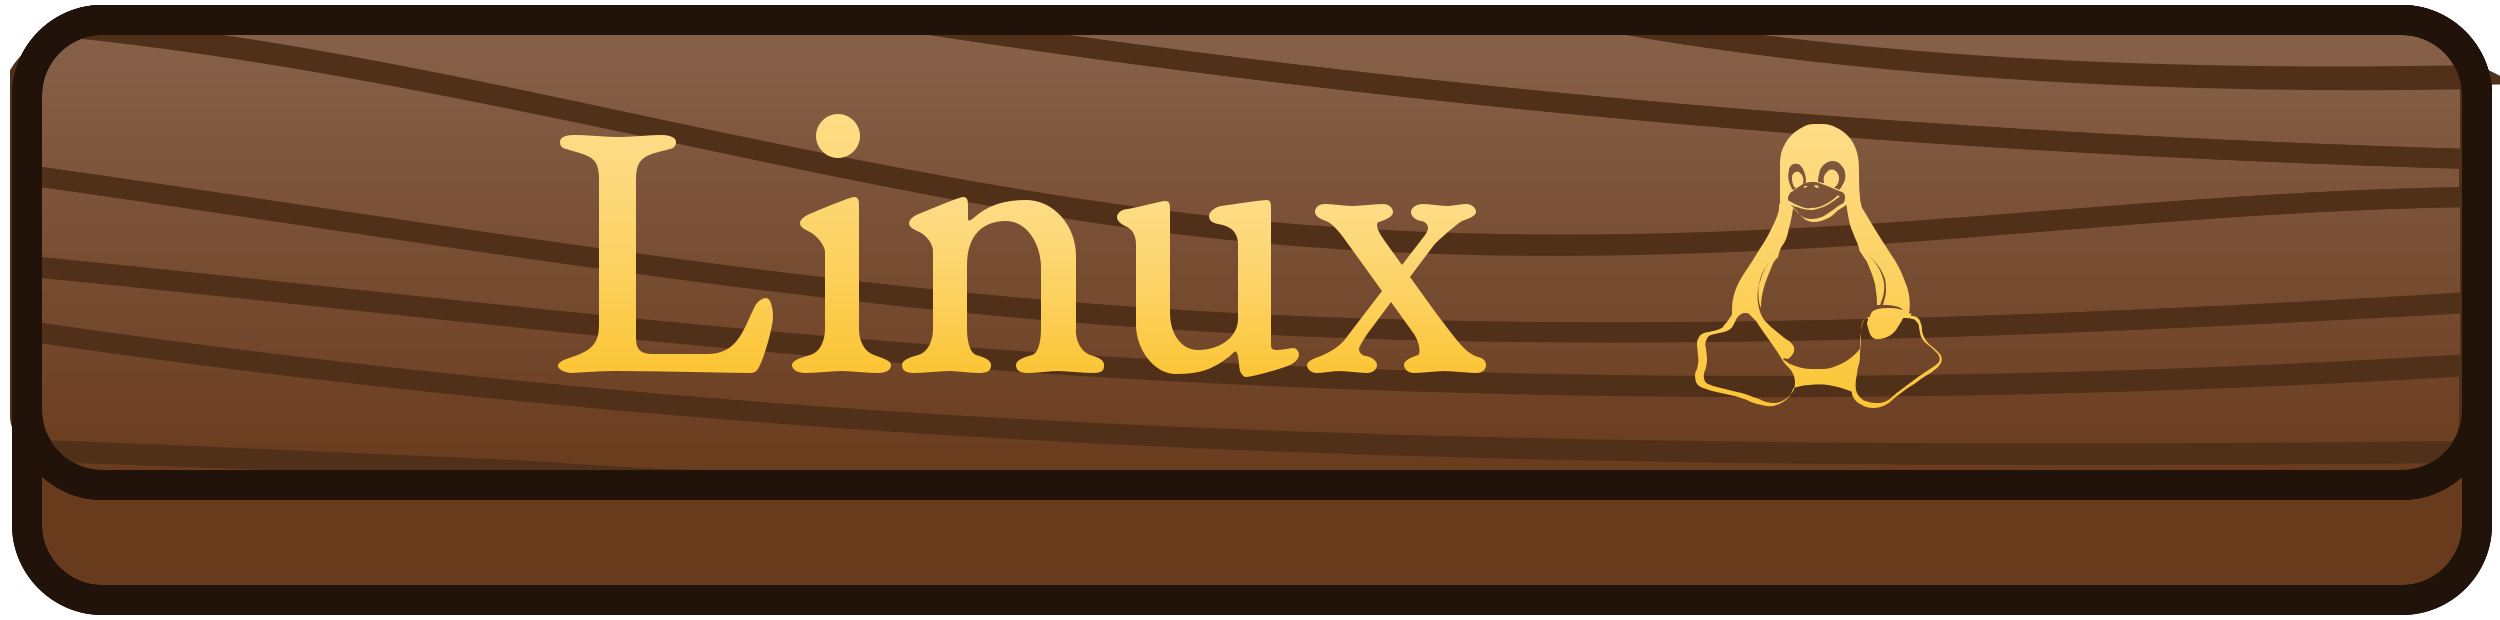 <?xml version="1.0" encoding="utf-8"?>
<!-- Generator: Adobe Illustrator 19.0.0, SVG Export Plug-In . SVG Version: 6.00 Build 0)  -->
<svg version="1.1" id="Layer_1" xmlns="http://www.w3.org/2000/svg" xmlns:xlink="http://www.w3.org/1999/xlink" x="0px" y="0px"
	 viewBox="-172 389.9 250 62" style="enable-background:new -172 389.9 250 62;" xml:space="preserve">
<style type="text/css">
	.st0{fill:#693B1D;stroke:#211309;stroke-width:3;stroke-miterlimit:10;}
	.st1{fill:url(#XMLID_2_);stroke:#211309;stroke-width:3;stroke-miterlimit:10;}
	.st2{fill:none;stroke:#51301A;stroke-width:2;stroke-miterlimit:10;}
	.st3{fill:none;stroke:#211309;stroke-width:3;stroke-miterlimit:10;}
	.st4{fill:url(#XMLID_3_);}
	.st5{fill:url(#XMLID_4_);}
	.st6{fill:url(#XMLID_5_);}
	.st7{fill:url(#XMLID_6_);}
	.st8{fill:url(#XMLID_7_);}
	.st9{fill:url(#XMLID_8_);}
	.st10{fill:url(#XMLID_9_);}
	.st11{fill:url(#XMLID_10_);}
</style>
<g>
	<g id="XMLID_2486_">
		<g id="XMLID_2501_">
			<path id="XMLID_2503_" class="st0" d="M68.2,449.9h-230c-4.1,0-7.5-3.4-7.5-7.5v-43c0-4.1,3.4-7.5,7.5-7.5h230
				c4.1,0,7.5,3.4,7.5,7.5v43C75.7,446.5,72.3,449.9,68.2,449.9z"/>
			
				<linearGradient id="XMLID_2_" gradientUnits="userSpaceOnUse" x1="-46.8" y1="438.613" x2="-46.8" y2="392.113" gradientTransform="matrix(1 0 0 1 0 -0.22)">
				<stop  offset="0" style="stop-color:#693B1D"/>
				<stop  offset="1" style="stop-color:#87624A"/>
			</linearGradient>
			<path id="XMLID_2502_" class="st1" d="M68.2,438.4h-230c-4.1,0-7.5-3.4-7.5-7.5v-31.5c0-4.1,3.4-7.5,7.5-7.5h230
				c4.1,0,7.5,3.4,7.5,7.5v31.5C75.7,435,72.3,438.4,68.2,438.4z"/>
		</g>
		<g id="XMLID_2490_">
			<path id="XMLID_2500_" class="st2" d="M-96.1,431.1c-24.6-1.9-49.9-4.6-73.9-8.2v8.6c0,1.2,1,2.4,1.9,3.4
				c15.1,0.5,30.5,1.3,45.5,1.9c7,0.3,14.3,1.1,21.4,1.1H68.7c2.5,0,4.4-1.2,5.8-2.7C18.4,435.8-41.5,435.4-96.1,431.1z"/>
			<path id="XMLID_2499_" class="st2" d="M-83.5,425c-28.9-2.3-57.5-5.8-86.5-8.6v6.5c24,3.5,49.3,6.3,73.9,8.2
				c54.6,4.2,113.9,4.5,169.9,3.9c0.9-1,1.1-2.2,1.1-3.5v-5.2C22,429.6-31.6,429.2-83.5,425z"/>
			<path id="XMLID_2497_" class="st2" d="M-167.6,435.1c1.3,1.6,3.6,2.8,6.2,2.8h60.1c-7,0-14.1-0.7-21.1-1
				C-137.4,436.2-152.5,435.6-167.6,435.1z"/>
			<path id="XMLID_2496_" class="st2" d="M75,405.8v-8.7l0.6,0.3c-29.3,0.6-60.6-0.5-87.7-5.5h-70.1C-30.8,399.9,22,404.3,75,405.8z
				"/>
			<path id="XMLID_2495_" class="st2" d="M-161.4,391.9c-1.6,0-2.1-0.1-3.3,0.6c39.5,4,76.1,16.3,115.6,20.4
				c20.2,2.1,40.1,1.9,60.4,0.7c20.4-1.2,41.6-3.7,63.6-4v-3.8c-53-1.6-105.8-5.9-157.2-13.9C-82.3,391.9-161.4,391.9-161.4,391.9z"
				/>
			<path id="XMLID_2494_" class="st2" d="M-61.3,421.4c-36.4-2.7-72.7-9.1-108.7-14.1v9.2c29,2.8,57.6,6.3,86.5,8.6
				c51.9,4.2,105.5,4.6,158.5,1.4v-6.3C30,422.7-17.6,424.7-61.3,421.4z"/>
			<path id="XMLID_2493_" class="st2" d="M76,397.8c-0.7-3.2-3.4-5.9-7.3-5.9h-80.8C15,396.9,46.7,398.4,76,397.8z"/>
			<path id="XMLID_2492_" class="st2" d="M-49,412.7c-39.5-4.1-77-16.1-116.6-20.1c-0.9,1.7-3.4,2.9-4.4,4.6v10.1
				c36,5.1,72.3,11.4,108.7,14.1c43.7,3.3,91.3,1.4,136.3-1.3v-10.5c-22,0.3-43.3,2.7-63.6,3.9S-28.8,414.8-49,412.7z"/>
		</g>
		<g id="XMLID_2487_">
			<path id="XMLID_2489_" class="st3" d="M68.2,449.9h-230c-4.1,0-7.5-3.4-7.5-7.5v-43c0-4.1,3.4-7.5,7.5-7.5h230
				c4.1,0,7.5,3.4,7.5,7.5v43C75.7,446.5,72.4,449.9,68.2,449.9z"/>
			<path id="XMLID_2488_" class="st3" d="M68.2,438.4h-230c-4.1,0-7.5-3.4-7.5-7.5v-31.5c0-4.1,3.4-7.5,7.5-7.5h230
				c4.1,0,7.5,3.4,7.5,7.5v31.5C75.7,435,72.4,438.4,68.2,438.4z"/>
		</g>
	</g>
	<g id="XMLID_260_">
		<g id="XMLID_261_">
			<g id="XMLID_443_">
				
					<linearGradient id="XMLID_3_" gradientUnits="userSpaceOnUse" x1="-105.45" y1="427.413" x2="-105.45" y2="403.697" gradientTransform="matrix(1 0 0 1 0 -0.22)">
					<stop  offset="1.685399e-002" style="stop-color:#FBC536"/>
					<stop  offset="0.437" style="stop-color:#FCD15F"/>
					<stop  offset="0.794" style="stop-color:#FDD97B"/>
					<stop  offset="1" style="stop-color:#FDDC86"/>
				</linearGradient>
				<path id="XMLID_453_" class="st4" d="M-106.7,425.3h5.4c3.1,0,3.6-2.4,4.8-4.8c0.2-0.4,0.7-0.8,1.1-0.8s0.7,0.8,0.7,1.9
					s-1,4.3-1.3,4.8c-0.3,0.6-0.4,0.8-1.1,0.8c-1.5,0-9-0.2-13.3-0.2c-1.9,0-4.2,0.2-4.5,0.2c-0.4,0-1.3-0.3-1.3-0.7
					c0-0.6,1.3-0.8,2.2-1.2c1.4-0.6,1.9-1.4,1.9-2.9v-14.6c0-2.3-1-2.3-3.3-3c-0.4-0.1-0.6-0.3-0.6-0.7c0-0.5,0.6-0.7,1.4-0.7
					c1.6,0,3,0.2,4.4,0.2s3-0.2,4.4-0.2c0.6,0,1.4,0.2,1.4,0.7c0,0.4-0.2,0.6-0.6,0.7c-2.3,0.6-3.4,0.7-3.4,3v15.9
					C-108.4,424.9-107.9,425.3-106.7,425.3z"/>
				
					<linearGradient id="XMLID_4_" gradientUnits="userSpaceOnUse" x1="-87.85" y1="427.413" x2="-87.85" y2="401.512" gradientTransform="matrix(1 0 0 1 0 -0.22)">
					<stop  offset="1.685399e-002" style="stop-color:#FBC536"/>
					<stop  offset="0.437" style="stop-color:#FCD15F"/>
					<stop  offset="0.794" style="stop-color:#FDD97B"/>
					<stop  offset="1" style="stop-color:#FDDC86"/>
				</linearGradient>
				<path id="XMLID_450_" class="st5" d="M-91.2,413c-0.4-0.2-0.8-0.4-0.8-0.8s0.6-0.8,1.2-1c0.4-0.2,3.8-1.6,4.2-1.6
					c0.5,0,0.5,0.4,0.5,1.2v12c0,1,0.4,2.2,1.5,2.6s1.7,0.6,1.7,1s-0.3,0.8-1.4,0.8c-0.9,0-2.9-0.2-3.5-0.2c-0.8,0-2.7,0.2-3.6,0.2
					c-1,0-1.4-0.4-1.4-0.8s0.7-0.7,1.8-1c1.1-0.3,1.5-1.6,1.5-2.6V415C-89.6,414.4-90.3,413.4-91.2,413z M-86,403.5
					c0,1.2-1,2.2-2.2,2.2s-2.2-1-2.2-2.2s1-2.2,2.2-2.2S-86,402.3-86,403.5z"/>
				
					<linearGradient id="XMLID_5_" gradientUnits="userSpaceOnUse" x1="-71.7" y1="427.413" x2="-71.7" y2="409.812" gradientTransform="matrix(1 0 0 1 0 -0.22)">
					<stop  offset="1.685399e-002" style="stop-color:#FBC536"/>
					<stop  offset="0.437" style="stop-color:#FCD15F"/>
					<stop  offset="0.794" style="stop-color:#FDD97B"/>
					<stop  offset="1" style="stop-color:#FDDC86"/>
				</linearGradient>
				<path id="XMLID_448_" class="st6" d="M-63,425.4c1.1,0.3,1.4,0.6,1.4,1s0,0.8-1.1,0.8c-0.9,0-2.9-0.2-3.5-0.2
					c-0.8,0-2.1,0.2-3,0.2c-1,0-1.2-0.4-1.2-0.8s0.5-0.7,1.6-1c0.7-0.2,0.9-1.6,0.9-2.6v-6.1c0-2.4-1.4-4.7-3.5-4.7
					c-2.3,0-3.9,1.4-3.9,4.4v6.4c0,1,0.2,2.3,0.9,2.6c1.1,0.3,1.5,0.6,1.5,1s-0.1,0.8-1.2,0.8c-0.9,0-2.3-0.2-2.9-0.2
					c-0.8,0-2.7,0.2-3.6,0.2c-1,0-1.2-0.4-1.2-0.8s0.5-0.7,1.6-1s1.5-1.6,1.5-2.6V415c0-0.7-0.7-1.7-1.6-2c-0.4-0.2-0.8-0.4-0.8-0.8
					s0.6-0.8,1.2-1c0.5-0.2,3.8-1.6,4.2-1.6c0.5,0,0.5,0.4,0.5,1.1v1c0,0.6,0.5,0,0.8-0.2c1.3-1.1,2.9-1.6,5-1.6c2.8,0,5,2.6,5,5.6
					v7.2C-64.5,423.8-64,425-63,425.4z"/>
				
					<linearGradient id="XMLID_6_" gradientUnits="userSpaceOnUse" x1="-51.2" y1="427.812" x2="-51.2" y2="410.136" gradientTransform="matrix(1 0 0 1 0 -0.22)">
					<stop  offset="1.685399e-002" style="stop-color:#FBC536"/>
					<stop  offset="0.437" style="stop-color:#FCD15F"/>
					<stop  offset="0.794" style="stop-color:#FDD97B"/>
					<stop  offset="1" style="stop-color:#FDDC86"/>
				</linearGradient>
				<path id="XMLID_446_" class="st7" d="M-50.2,412.3c-0.5-0.1-0.9-0.3-0.9-0.8c0-0.4,0.6-0.9,1.2-1c1.4-0.2,4.1-0.6,4.5-0.6
					c0.5,0,0.5,0.3,0.5,1.1v13.4c0,0.4,0.2,0.5,0.6,0.5c0.5,0,1.4-0.2,1.7-0.2c0.2,0,0.5,0.4,0.5,0.6c0,0.5-0.4,0.8-0.7,1
					c-0.7,0.4-4,1.3-4.6,1.3c-0.3,0-0.5-0.4-0.6-0.6c-0.1-0.4-0.1-1-0.2-1.5c-0.2-0.7-0.3-0.5-0.8,0c-1.8,1.4-3.1,1.8-5.4,1.8
					s-4-2.6-4-4.9v-7.9c0-0.7-0.1-1.6-1.1-2c-0.4-0.2-0.8-0.5-0.8-0.9s0.5-0.8,1.1-0.8c1.6-0.3,3.3-0.8,3.7-0.8
					c0.5,0,0.5,0.3,0.5,1.1v10.1c0,1.9,1,3.7,2.8,3.7c2.2,0,4-1.3,4-3.1v-7.6C-48.3,413-49,412.5-50.2,412.3z"/>
				
					<linearGradient id="XMLID_7_" gradientUnits="userSpaceOnUse" x1="-32.35" y1="427.413" x2="-32.35" y2="410.416" gradientTransform="matrix(1 0 0 1 0 -0.22)">
					<stop  offset="1.685399e-002" style="stop-color:#FBC536"/>
					<stop  offset="0.437" style="stop-color:#FCD15F"/>
					<stop  offset="0.794" style="stop-color:#FDD97B"/>
					<stop  offset="1" style="stop-color:#FDDC86"/>
				</linearGradient>
				<path id="XMLID_444_" class="st8" d="M-23.4,426.4c0,0.4-0.3,0.8-1,0.8c-0.6,0-2.5-0.2-3.1-0.2s-2.5,0.2-3.1,0.2s-1-0.4-1-0.8
					s0.5-0.7,1.4-1c0.2,0,0.3-1-0.4-2.1l-2.3-3.2l-2,2.7c-0.2,0.2-1.2,1.7-1.2,2c0,0.4,0.4,0.7,0.7,0.7c0.6,0.1,1.1,0.5,1.1,0.9
					s-0.4,0.8-1,0.8s-2.2-0.2-2.8-0.2s-1.6,0.2-2.2,0.2c-0.6,0-1-0.4-1-0.8s0.8-0.7,1.4-0.9c0.4-0.2,1.7-0.7,2.5-1.8l3.6-4.7
					l-3.9-5.4c-0.3-0.4-1.1-1.4-1.7-1.6c-0.6-0.2-1.1-0.5-1.1-0.9s0.3-0.8,1-0.8c0.6,0,2.1,0.2,2.7,0.2s2.5-0.2,3.1-0.2s1,0.4,1,0.8
					s-0.5,0.7-1.4,1c-0.2,0-0.5,0.4,0.5,1.8l1.8,2.5l2-2.6c0.4-0.5,0.6-0.8,0.6-1.1c0-0.4-0.4-0.7-0.7-0.7c-0.6-0.1-1-0.5-1-0.9
					s0.5-0.8,1.2-0.8c0.6,0,1.8,0.2,2.4,0.2s1.3-0.2,1.9-0.2s1,0.4,1,0.8s-0.8,0.7-1.4,0.9c-0.4,0.2-2.4,1.9-2.8,2.4l-2.4,3.2
					l2.6,3.6c2.4,3.2,3,4,4.2,4.4C-23.7,425.7-23.4,426-23.4,426.4z"/>
			</g>
		</g>
		<g id="XMLID_162_">
			<g id="XMLID_413_">
				
					<linearGradient id="XMLID_8_" gradientUnits="userSpaceOnUse" x1="9.838" y1="430.827" x2="9.838" y2="402.135" gradientTransform="matrix(1 0 0 1 0 -0.22)">
					<stop  offset="1.685399e-002" style="stop-color:#FBC536"/>
					<stop  offset="0.437" style="stop-color:#FCD15F"/>
					<stop  offset="0.794" style="stop-color:#FDD97B"/>
					<stop  offset="1" style="stop-color:#FDDC86"/>
				</linearGradient>
				<path id="XMLID_416_" class="st9" d="M19.1,421.5h0.1c0.5,0,0.8,0.3,0.9,0.8c0.1,0.2,0.1,0.5,0.1,0.7c0.1,0.5,0.3,0.9,0.7,1.3
					c0.2,0.2,0.4,0.3,0.6,0.5c0.1,0.1,0.3,0.3,0.4,0.4s0.2,0.2,0.2,0.3c0.1,0.2,0.1,0.5,0,0.7c-0.1,0.1-0.2,0.3-0.3,0.4
					c-0.2,0.2-0.4,0.3-0.6,0.5c-0.5,0.3-1,0.6-1.5,1c-0.4,0.3-0.8,0.5-1.2,0.8c-0.5,0.4-1,0.7-1.5,1.2l0,0c-0.5,0.4-1.1,0.6-1.7,0.6
					c-0.4,0-0.8-0.1-1.1-0.3c-0.2-0.1-0.4-0.2-0.6-0.4c-0.2-0.2-0.4-0.5-0.4-0.8c0-0.1-0.1-0.2-0.2-0.2c-0.5-0.2-1.1-0.4-1.7-0.5
					c-0.8-0.2-1.6-0.2-2.4-0.1c-0.4,0-0.8,0.1-1.2,0.2c-0.1,0-0.2,0.1-0.3,0.1c0,0-0.1,0-0.1,0.1c-0.2,0.6-0.5,1-1,1.3
					c-0.3,0.2-0.6,0.3-1,0.4c-0.5,0.1-1.1-0.1-1.6-0.2c-0.3-0.1-0.7-0.2-1-0.4c-0.6-0.2-1.1-0.4-1.7-0.5c-0.8-0.2-1.6-0.3-2.4-0.6
					c-0.2-0.1-0.4-0.1-0.5-0.2c-0.5-0.2-0.6-0.7-0.6-1.2c0-0.2,0.1-0.4,0.2-0.6c0.1-0.4,0.2-0.9,0.1-1.3c0-0.4-0.1-0.8-0.1-1.2
					c0-0.2,0-0.3,0.1-0.5s0.2-0.4,0.4-0.5s0.4-0.2,0.7-0.2c0.3-0.1,0.5-0.1,0.8-0.2c0.1,0,0.2-0.1,0.3-0.1c0.1-0.1,0.2-0.1,0.3-0.2
					c0.1-0.2,0.2-0.3,0.4-0.5c0.1-0.2,0.3-0.4,0.4-0.6c0.1-0.1,0.1-0.2,0.1-0.4c0-0.4,0-0.9,0.1-1.3c0.1-0.5,0.3-1.1,0.5-1.5
					c0.3-0.6,0.7-1.2,1.1-1.8c0.5-0.7,0.9-1.5,1.4-2.2c0.5-0.8,0.9-1.6,1.3-2.5c0.1-0.3,0.3-0.7,0.3-1.1c0-0.2,0-0.4,0.1-0.5
					c0-0.4,0-0.8,0-1.1c0-0.5,0-0.9,0-1.4s0-1,0-1.4c0-0.6,0.1-1.3,0.4-1.8c0.4-0.9,1.1-1.5,1.9-1.9c0.3-0.2,0.7-0.3,1.1-0.3
					c0.3,0,0.6,0,0.9,0c0.4,0,0.8,0.1,1.2,0.3c0.7,0.3,1.3,0.8,1.7,1.4c0.3,0.5,0.5,1,0.6,1.6s0.1,1.1,0.1,1.7c0,0.8,0,1.5,0.1,2.3
					c0,0.2,0,0.4,0.1,0.6c0,0.3,0.1,0.5,0.3,0.8s0.4,0.7,0.6,1c0.7,1.2,1.5,2.4,2.2,3.5c0.5,0.7,0.9,1.5,1.2,2.3
					c0.2,0.5,0.4,1,0.5,1.6s0.1,1.3,0,1.9C19.2,421.1,19.1,421.3,19.1,421.5z M6.3,425.8l0.1,0.1c0.2,0.1,0.4,0.3,0.6,0.4
					c0.7,0.3,1.4,0.5,2.2,0.5c0.4,0,0.7,0,1.1,0c0.4,0,0.9-0.1,1.3-0.3c0.9-0.3,1.7-0.9,2.3-1.6c0,0,0-0.1,0.1-0.1
					c0-0.5,0-1.1,0.1-1.6c0-0.3,0-0.5,0.1-0.8c0.1-0.4,0.3-0.7,0.7-0.8H15v-0.1c0.1-0.3,0.2-0.5,0.5-0.6c0.1,0,0.2-0.1,0.3-0.1
					c0.4-0.1,0.9-0.1,1.3-0.1s0.8,0.1,1.2,0.2l0,0l-0.1-0.1c-0.1-0.1-0.2-0.1-0.3-0.2c-0.4-0.1-0.8-0.2-1.2-0.2c-0.1,0-0.2,0-0.4,0
					c0-0.1,0.1-0.3,0.1-0.4c0.1-0.3,0.2-0.7,0.2-1c0-0.4,0-0.8-0.1-1.2c-0.3-0.9-0.8-1.6-1.5-2.2l0,0c0,0.1,0.1,0.1,0.1,0.1
					c0.7,0.7,1.1,1.5,1.3,2.5c0.1,0.8-0.1,1.5-0.4,2.2l0,0c-0.1,0-0.1,0-0.2,0c-0.1,0-0.1,0-0.1,0l0,0v-0.1c0-0.7-0.1-1.3-0.2-2
					c-0.2-0.8-0.5-1.5-0.8-2.2c-0.2-0.3-0.4-0.6-0.6-0.9c0,0,0-0.1-0.1-0.1c-0.1-0.4-0.2-0.8-0.4-1.2c-0.2-0.4-0.3-0.8-0.5-1.2
					c-0.2-0.6-0.3-1.3-0.4-1.9c0-0.1,0-0.2-0.1-0.4c-0.1,0-0.1,0-0.1,0.1c-0.2,0.1-0.3,0.2-0.5,0.3s-0.4,0.3-0.6,0.5
					c-0.2,0.2-0.5,0.4-0.8,0.5c-0.4,0.2-0.8,0.3-1.2,0.3c-0.5,0-0.9-0.2-1.3-0.6c-0.1-0.1-0.2-0.2-0.3-0.3s-0.2-0.3-0.4-0.4
					l-0.1-0.1v0.1c-0.1,0.6-0.2,1.2-0.4,1.9c-0.1,0.6-0.3,1.3-0.7,1.8c-0.2,0.3-0.3,0.7-0.4,1.1c0,0,0,0.1-0.1,0.1
					c-0.2,0.2-0.4,0.5-0.5,0.8c-0.3,0.7-0.6,1.4-0.8,2.1c-0.2,0.7-0.3,1.3-0.3,2c0,0,0,0.1,0,0.2v-0.1c-0.1-0.2-0.2-0.5-0.2-0.7
					c-0.1-0.6-0.1-1.3,0.1-1.9c0.2-0.8,0.5-1.5,1.1-2.1c0,0,0-0.1,0.1-0.1l0,0c0,0-0.1,0-0.1,0.1c-0.2,0.2-0.4,0.4-0.5,0.6
					c-0.4,0.5-0.6,1.1-0.7,1.8c-0.2,0.8-0.2,1.5,0,2.3c0.1,0.5,0.3,0.9,0.6,1.3c0.2,0.2,0.4,0.4,0.6,0.6c0.4,0.3,0.7,0.6,1.1,0.9
					c0.2,0.2,0.4,0.3,0.7,0.5c0.1,0.1,0.2,0.2,0.3,0.3c0.3,0.3,0.3,0.8,0,1.1c-0.1,0.2-0.3,0.3-0.4,0.4
					C6.4,425.7,6.4,425.7,6.3,425.8z M5.4,430.2L5.4,430.2c0.5,0,0.9-0.2,1.3-0.5c0.1-0.1,0.3-0.3,0.4-0.4c0.3-0.3,0.4-0.7,0.4-1.2
					c0-0.3-0.1-0.7-0.3-1c-0.1-0.2-0.2-0.3-0.4-0.5c-0.3-0.3-0.6-0.7-0.8-1.1c-0.1-0.1-0.1-0.2-0.2-0.3c-0.7-1.1-1.5-2.1-2.2-3.2
					c-0.1-0.1-0.2-0.2-0.3-0.3s-0.3-0.3-0.4-0.4c-0.1-0.1-0.3-0.1-0.4-0.1c-0.3,0-0.6,0.2-0.8,0.5c-0.1,0.1-0.1,0.2-0.2,0.4
					c-0.1,0.1-0.1,0.2-0.2,0.4c-0.2,0.3-0.5,0.5-0.9,0.6c-0.2,0-0.3,0.1-0.5,0.1c-0.3,0.1-0.5,0.1-0.8,0.2s-0.4,0.3-0.5,0.6
					c-0.1,0.2-0.1,0.5,0,0.7c0,0.4,0.1,0.7,0.1,1.1c0,0.5-0.1,1-0.3,1.4v0.1c-0.1,0.4,0.1,0.9,0.4,1c0.2,0.1,0.3,0.1,0.5,0.2
					c0.8,0.2,1.6,0.4,2.4,0.6c0.6,0.1,1.1,0.3,1.6,0.5c0.3,0.1,0.7,0.2,1,0.4C4.6,430.1,5,430.2,5.4,430.2z M14.8,421.7
					c-0.2,0-0.3,0.1-0.4,0.2c-0.1,0.1-0.2,0.2-0.2,0.4c-0.1,0.2-0.1,0.5-0.1,0.7c0,0.7,0,1.4-0.1,2.1c0,0.4,0,0.8-0.1,1.2
					c-0.1,0.3-0.2,0.7-0.2,1c-0.1,0.5-0.2,1-0.1,1.6c0.1,0.4,0.3,0.7,0.6,0.9c0.1,0.1,0.2,0.2,0.4,0.2c0.4,0.2,0.8,0.2,1.3,0.2
					c0.4,0,0.8-0.2,1.1-0.4c0.1-0.1,0.2-0.2,0.3-0.3c0.2-0.1,0.3-0.3,0.5-0.4c0.3-0.2,0.5-0.4,0.8-0.6c0.4-0.3,0.8-0.6,1.2-0.9
					c0.3-0.2,0.6-0.4,0.9-0.6s0.6-0.4,0.9-0.6c0.1-0.1,0.2-0.2,0.3-0.3c0.1-0.2,0.1-0.4,0-0.6c0-0.1-0.1-0.1-0.1-0.2
					c-0.1-0.1-0.2-0.2-0.3-0.3c-0.2-0.2-0.4-0.4-0.7-0.6c-0.4-0.3-0.7-0.7-0.8-1.2c0-0.2-0.1-0.4-0.1-0.6c0-0.3-0.2-0.5-0.4-0.7
					c-0.1-0.1-0.2-0.1-0.3-0.1c-0.2-0.1-0.5-0.1-0.7-0.1s-0.2,0-0.3,0.2c0,0.1-0.1,0.2-0.1,0.2c-0.2,0.3-0.3,0.5-0.5,0.8
					c-0.4,0.5-0.9,0.8-1.6,0.9c-0.5,0.1-0.8-0.1-1-0.5c0-0.1-0.1-0.2-0.1-0.3c-0.1-0.3-0.2-0.6-0.2-0.9
					C14.8,422,14.8,421.9,14.8,421.7z M7.1,410.4L7.1,410.4c0,0.1,0.1,0.1,0.1,0.1c0.2,0.2,0.4,0.4,0.6,0.6c0,0.1,0.1,0.1,0.1,0.2
					c0.3,0.3,0.7,0.5,1.2,0.5s0.9-0.1,1.3-0.3c0.3-0.2,0.6-0.4,0.9-0.6c0.3-0.2,0.6-0.5,0.9-0.6c0.1-0.1,0.2-0.1,0.2-0.2
					c0.1-0.2,0.1-0.3,0.1-0.5s-0.1-0.4-0.3-0.5c-0.1,0-0.2-0.1-0.3-0.1c-0.2-0.1-0.5-0.2-0.7-0.3c-0.4-0.2-0.8-0.3-1.3-0.5
					s-1.1-0.1-1.6,0.1c-0.3,0.2-0.6,0.4-0.9,0.6c-0.1,0.1-0.2,0.2-0.3,0.2c-0.1,0.1-0.2,0.3-0.3,0.5c0,0.1,0,0.2,0,0.2
					c0,0.1,0,0.1,0.1,0.2c0.3,0.1,0.5,0.3,0.8,0.4c0.5,0.2,0.9,0.4,1.4,0.3c0.5,0,0.9-0.1,1.3-0.3c0.4-0.2,0.9-0.5,1.2-0.8l0.1-0.1
					c0.1-0.1,0.2,0,0.3,0l-0.1,0.1c-0.1,0.1-0.3,0.2-0.4,0.3c-0.1,0.1-0.2,0.1-0.3,0.2c-0.4,0.3-0.8,0.5-1.2,0.6
					c-0.3,0.1-0.6,0.2-0.8,0.2c-0.5,0-1-0.1-1.5-0.3C7.5,410.6,7.4,410.5,7.1,410.4C7.2,410.4,7.1,410.4,7.1,410.4z M11.9,408.9
					c0.2-0.2,0.3-0.4,0.4-0.6c0.2-0.3,0.3-0.7,0.2-1.1c0-0.3-0.2-0.6-0.4-0.8c-0.3-0.4-0.9-0.5-1.3-0.3c-0.4,0.2-0.6,0.4-0.8,0.8
					c-0.1,0.4-0.2,0.8-0.2,1.1c0,0.1,0,0.1,0.1,0.1s0.2,0.1,0.4,0.1h0.1l0,0v-0.1c-0.1-0.4,0-0.7,0.3-1c0.3-0.4,0.9-0.3,1.1,0.2
					c0.2,0.4,0.1,1-0.3,1.3c0,0,0,0-0.1,0.1C11.6,408.7,11.8,408.8,11.9,408.9z M8.3,408.3c0.1,0,0.1-0.1,0.2-0.1
					c0.1,0,0.1-0.1,0.1-0.1c0-0.5-0.1-0.9-0.3-1.3c-0.1-0.1-0.2-0.3-0.3-0.4c-0.3-0.2-0.8-0.2-1,0.2c-0.1,0.1-0.1,0.2-0.1,0.3
					c-0.1,0.4-0.1,0.8,0,1.2c0.1,0.2,0.2,0.5,0.3,0.7l0.1,0.1c0.1-0.1,0.2-0.1,0.3-0.2c-0.2-0.1-0.3-0.2-0.3-0.4
					c-0.1-0.2-0.1-0.4-0.1-0.7c0-0.2,0.1-0.3,0.2-0.4s0.3-0.2,0.5-0.1c0.1,0.1,0.2,0.2,0.3,0.3c0.1,0.2,0.2,0.5,0.1,0.8
					C8.3,408.2,8.3,408.2,8.3,408.3z"/>
				
					<linearGradient id="XMLID_9_" gradientUnits="userSpaceOnUse" x1="9.637" y1="408.935" x2="9.637" y2="408.674" gradientTransform="matrix(1 0 0 1 0 -0.22)">
					<stop  offset="1.685399e-002" style="stop-color:#FBC536"/>
					<stop  offset="0.437" style="stop-color:#FCD15F"/>
					<stop  offset="0.794" style="stop-color:#FDD97B"/>
					<stop  offset="1" style="stop-color:#FDDC86"/>
				</linearGradient>
				<path id="XMLID_415_" class="st10" d="M9.8,408.7c-0.2,0-0.3-0.1-0.4-0.2c0.1-0.1,0.3-0.1,0.4,0S9.9,408.6,9.8,408.7z"/>
				
					<linearGradient id="XMLID_10_" gradientUnits="userSpaceOnUse" x1="8.6" y1="408.931" x2="8.6" y2="408.684" gradientTransform="matrix(1 0 0 1 0 -0.22)">
					<stop  offset="1.685399e-002" style="stop-color:#FBC536"/>
					<stop  offset="0.437" style="stop-color:#FCD15F"/>
					<stop  offset="0.794" style="stop-color:#FDD97B"/>
					<stop  offset="1" style="stop-color:#FDDC86"/>
				</linearGradient>
				<path id="XMLID_414_" class="st11" d="M8.8,408.5c-0.1,0.1-0.2,0.1-0.3,0.2H8.4v-0.1c0,0,0,0,0-0.1
					C8.6,408.5,8.7,408.5,8.8,408.5z"/>
			</g>
		</g>
	</g>
</g>
</svg>

